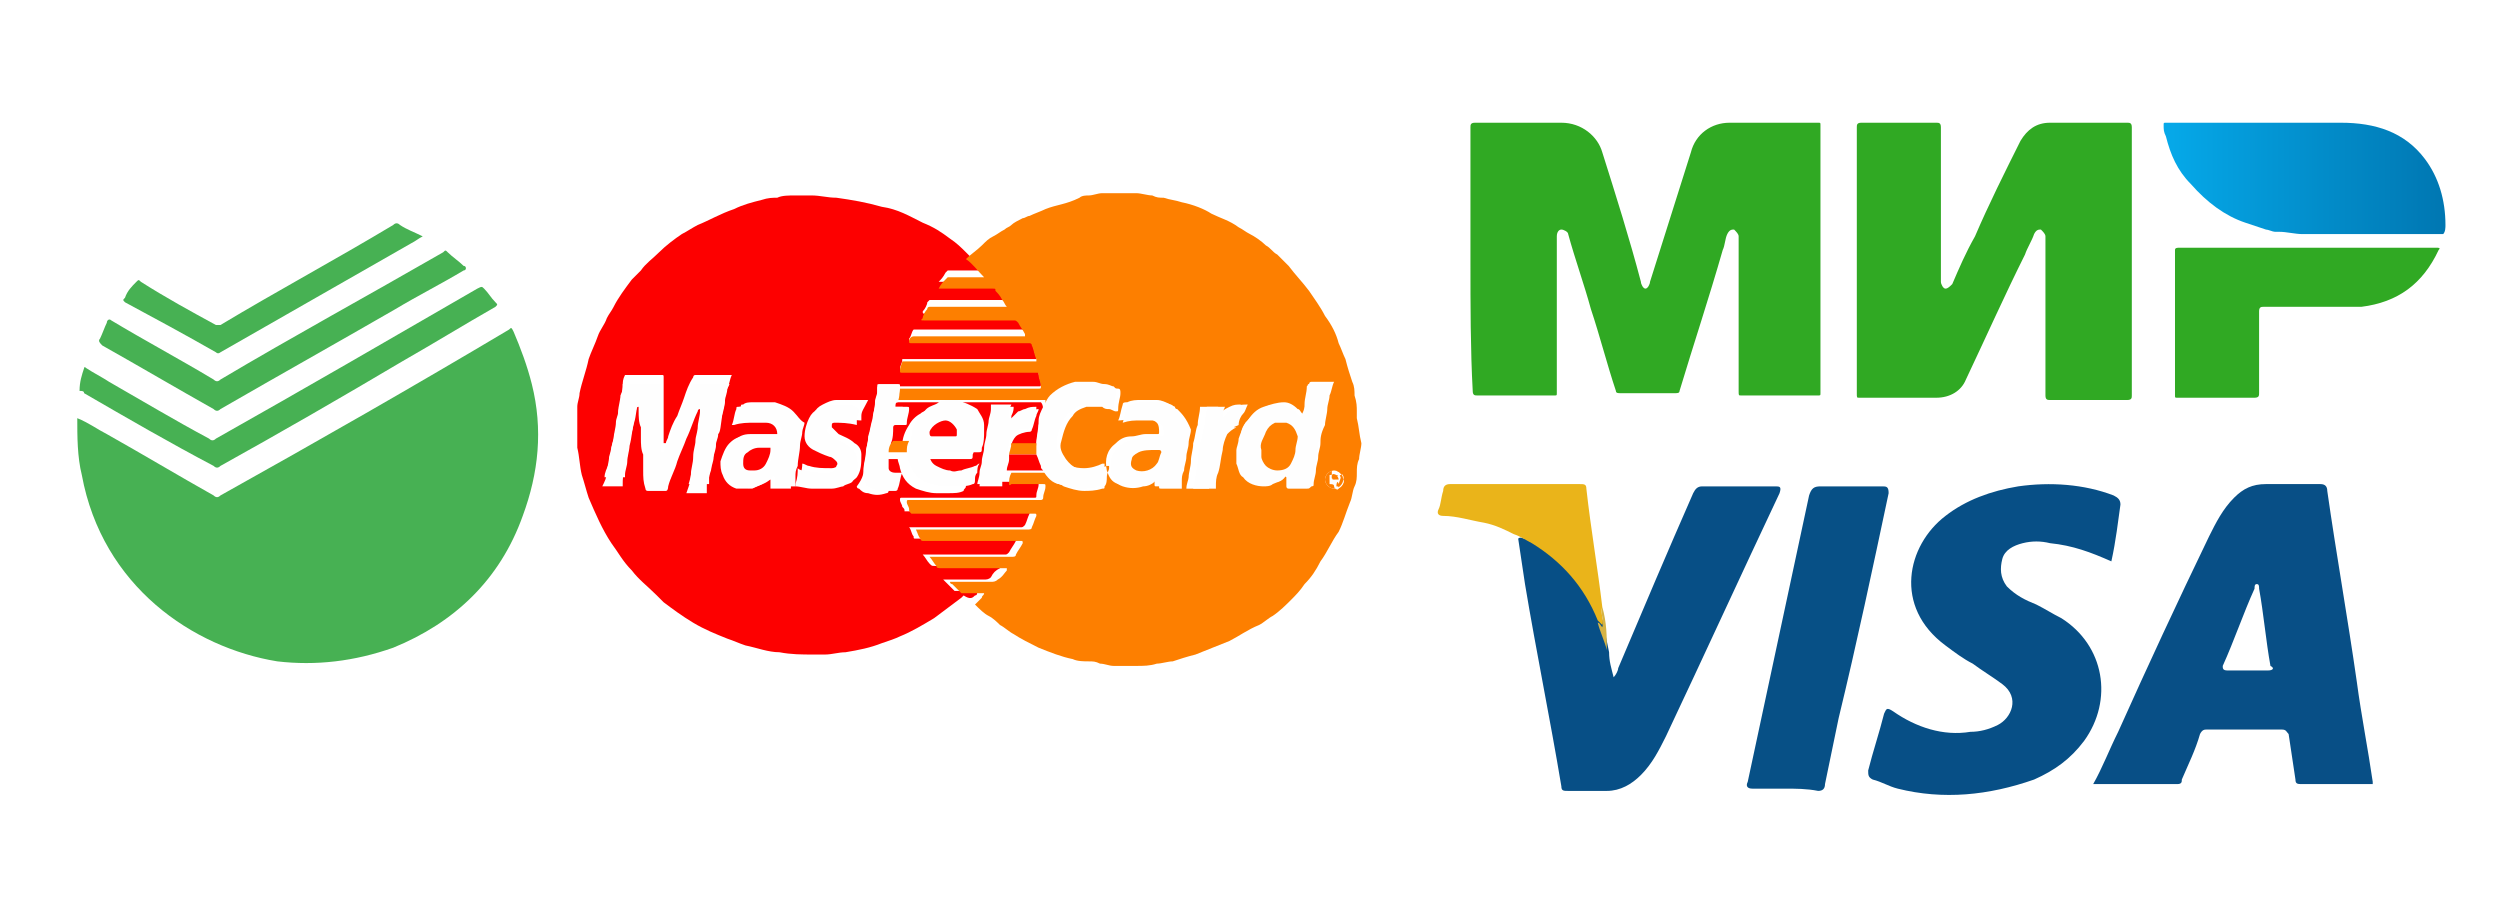 <?xml version="1.0" encoding="utf-8"?>
<!-- Generator: Adobe Illustrator 23.0.1, SVG Export Plug-In . SVG Version: 6.00 Build 0)  -->
<svg version="1.1" id="Слой_1" xmlns="http://www.w3.org/2000/svg" xmlns:xlink="http://www.w3.org/1999/xlink" x="0px" y="0px"
	 width="110px" height="40px" viewBox="0 0 110 40" style="enable-background:new 0 0 110 40;" xml:space="preserve">
<style type="text/css">
	.st0{fill:#FFFFFF;}
	.st1{fill:#47B153;}
	.st2{fill:none;}
	.st3{fill:#FD0000;}
	.st4{fill:#FD7F00;}
	.st5{fill:#FEFEFE;}
	.st6{fill:#FE7F00;}
	.st7{fill:#FE0000;}
	.st8{fill:#FE8000;}
	.st9{fill:#30A923;}
	.st10{fill:url(#SVGID_1_);}
	.st11{fill:#074F86;}
	.st12{fill:#075086;}
	.st13{fill:#EAB41A;}
	.st14{fill:#D5B345;}
	.st15{fill:#084F86;}
</style>
<rect class="st0" width="110" height="40"/>
<g>
	<path class="st1" d="M22.6,14.6c-0.1-0.2-0.1-0.2-0.2-0.1C18.2,17,14,19.4,9.7,21.8c-0.1,0.1-0.2,0.1-0.3,0
		c-1.6-0.9-3.1-1.8-4.7-2.7c-0.4-0.2-0.8-0.5-1.3-0.7c0,0.8,0,1.7,0.2,2.5c0.9,4.9,4.9,7.6,8.6,8.2c1.7,0.2,3.4,0,5.1-0.6
		c2.7-1.1,4.7-3,5.7-5.8c0.7-1.9,0.9-3.8,0.4-5.8C23.2,16.1,22.9,15.3,22.6,14.6z"/>
	<path class="st1" d="M3.7,17.3c1.9,1.1,3.8,2.2,5.7,3.2c0.1,0.1,0.2,0.1,0.3,0c2.7-1.5,5.3-3,8-4.6c1.4-0.8,2.7-1.6,4.1-2.4
		c0.1-0.1,0.1-0.1,0-0.2c-0.2-0.2-0.3-0.4-0.5-0.6c-0.1-0.1-0.1-0.1-0.3,0c-3.8,2.2-7.6,4.4-11.5,6.6c-0.1,0.1-0.2,0.1-0.3,0
		c-1.5-0.8-3-1.7-4.4-2.5c-0.3-0.2-0.7-0.4-1-0.6c0,0-0.1-0.1-0.1,0c-0.1,0.3-0.2,0.6-0.2,1C3.6,17.2,3.7,17.2,3.7,17.3z"/>
	<path class="st1" d="M9.4,18c0.1,0.1,0.2,0.1,0.3,0c2.6-1.5,5.1-2.9,7.7-4.4c1-0.6,2-1.1,3-1.7c0,0,0.1,0,0.1-0.1
		c0,0,0-0.1-0.1-0.1c-0.2-0.2-0.5-0.4-0.7-0.6c-0.1-0.1-0.1-0.1-0.2,0c-3.3,1.9-6.6,3.7-9.8,5.6c-0.1,0.1-0.2,0.1-0.3,0
		c-1.5-0.9-3-1.7-4.5-2.6c-0.1-0.1-0.2,0-0.2,0.1c-0.1,0.2-0.2,0.5-0.3,0.7c-0.1,0.1,0,0.2,0.1,0.3C6.1,16.1,7.8,17.1,9.4,18z"/>
	<path class="st1" d="M9.5,15.5c0.1,0.1,0.2,0,0.2,0c2.8-1.6,5.6-3.2,8.4-4.8c0.2-0.1,0.3-0.2,0.5-0.3c-0.4-0.2-0.7-0.3-1-0.5
		c-0.1-0.1-0.2-0.1-0.3,0c-2.5,1.5-5.1,2.9-7.6,4.4c-0.1,0-0.1,0-0.2,0c-1.1-0.6-2.2-1.2-3.3-1.9c-0.1-0.1-0.1-0.1-0.2,0
		c-0.2,0.2-0.4,0.4-0.5,0.7c-0.1,0.1-0.1,0.1,0,0.2C6.8,14,8.1,14.7,9.5,15.5z"/>
</g>
<g>
	<path class="st2" d="M43.3,12.2C43.3,12.2,43.3,12.2,43.3,12.2C43.3,12.2,43.3,12.2,43.3,12.2C43.3,12.2,43.3,12.2,43.3,12.2z"/>
	<polygon class="st2" points="44.2,21.2 44.2,21.2 44.2,21.2 	"/>
	<path class="st2" d="M44.5,19.5C44.5,19.5,44.5,19.5,44.5,19.5C44.5,19.5,44.5,19.5,44.5,19.5C44.5,19.5,44.5,19.5,44.5,19.5
		L44.5,19.5z"/>
	<polygon class="st2" points="39.9,19.9 39.9,19.9 39.9,19.9 	"/>
	<path class="st3" d="M42.9,26.2c0.1,0,0.1-0.1,0.1-0.2c0,0-0.1,0-0.2,0c-0.2,0-0.5,0-0.7,0c0,0-0.1,0-0.1,0
		c-0.1-0.1-0.2-0.2-0.4-0.4c0,0-0.1-0.1-0.1-0.1c0.6,0,1.2,0,1.8,0c0.1,0,0.2,0,0.3-0.1c0.1-0.2,0.2-0.3,0.4-0.4c0,0,0,0,0,0
		c0,0,0,0,0-0.1c0,0,0,0-0.1,0c-0.9,0-1.9,0-2.8,0c-0.1,0-0.1,0-0.2-0.1c-0.1-0.1-0.2-0.3-0.3-0.4c0,0,0.1,0,0.1,0
		c1.2,0,2.3,0,3.5,0c0.1,0,0.1,0,0.2-0.1c0.1-0.2,0.2-0.3,0.3-0.5c0,0,0,0,0,0c0.1-0.1,0.1-0.1-0.1-0.1c-1.4,0-2.8,0-4.3,0
		c-0.1,0-0.1,0-0.1-0.1c-0.1-0.1-0.1-0.3-0.2-0.4c0,0,0.1,0,0.1,0c1.6,0,3.2,0,4.8,0c0.1,0,0.1,0,0.2-0.1c0.1-0.2,0.1-0.3,0.2-0.5
		c0-0.1,0-0.1-0.1-0.1c-0.4,0-0.8,0-1.2,0c-1.4,0-2.8,0-4.1,0c0,0-0.1,0-0.1,0c0-0.1,0-0.1-0.1-0.2c0-0.1-0.1-0.2-0.1-0.3
		c0-0.1,0-0.1,0.1-0.1c0,0,0,0,0.1,0c1.9,0,3.8,0,5.7,0c0.1,0,0.1,0,0.1-0.1c0-0.2,0.1-0.3,0.1-0.5c0-0.1,0-0.1-0.1-0.1
		c-0.5,0-0.9,0-1.4,0c0,0-0.1,0-0.1,0c0,0,0,0,0,0c0,0.1,0,0.1,0,0.2c0,0,0,0,0,0c-0.3,0-0.7,0-1,0c0-0.2,0.1-0.4,0.1-0.5
		c0-0.2,0.1-0.3,0.1-0.5c0-0.2,0.1-0.4,0.1-0.6c0-0.2,0.1-0.4,0.1-0.6c0-0.2,0.1-0.4,0.1-0.6c0-0.2,0.1-0.4,0.1-0.5
		c0-0.1,0-0.1,0-0.2c0,0,0,0,0,0c0.3,0,0.6,0,0.9,0c0,0,0,0,0,0c0,0.1,0,0.2-0.1,0.4c0,0,0,0,0,0.1c0,0,0,0,0,0.1c0,0,0,0,0.1,0
		c0.1-0.1,0.2-0.2,0.3-0.3c0.1-0.1,0.2-0.1,0.3-0.1c0.2,0,0.3-0.1,0.5-0.1c0,0.1-0.1,0.2-0.1,0.3c-0.1,0.2-0.1,0.4-0.2,0.6
		c0,0.1-0.1,0.1-0.1,0.1c-0.2,0-0.5,0.1-0.6,0.2c-0.1,0.1-0.2,0.3-0.2,0.4c0,0,0,0,0,0c0.4,0,0.7,0,1.1,0c0-0.3,0.1-0.6,0.1-0.9
		c0.1-0.2,0.1-0.4,0.2-0.6c0-0.1,0-0.3-0.1-0.4c0,0,0,0-0.1,0c0,0,0,0-0.1,0c-2.1,0-4.2,0-6.3,0c0,0.1,0,0.2-0.1,0.2
		c0.2,0,0.3,0,0.5,0c0,0,0.1,0,0.1,0.1c0,0.2-0.1,0.4-0.1,0.6c0,0.1,0,0.1-0.1,0.1c-0.1,0-0.3,0-0.4,0c-0.1,0-0.1,0-0.1,0.1
		c0,0.2-0.1,0.5-0.1,0.7c0,0,0,0,0,0.1c0.2,0,0.5,0,0.7,0c0-0.3,0.1-0.6,0.3-0.9c0.1-0.2,0.3-0.4,0.5-0.5c0.1-0.1,0.2-0.1,0.4-0.2
		c0.3-0.1,0.6-0.2,0.8-0.1c0.3,0,0.7,0.1,0.9,0.4c0.2,0.2,0.3,0.4,0.3,0.7c0,0.1,0,0.2,0,0.3c0,0.2,0,0.5-0.1,0.7
		c0,0.2,0,0.2-0.2,0.2c-0.7,0-1.3,0-2,0c-0.1,0-0.1,0-0.1,0.1c0,0.2,0.1,0.4,0.3,0.5c0.2,0.1,0.4,0.2,0.6,0.2c0.2,0,0.3,0,0.5,0
		c0.2,0,0.4-0.1,0.6-0.2c0.1,0,0.1-0.1,0.2-0.1c0,0.1,0,0.3-0.1,0.4c0,0.1-0.1,0.2-0.1,0.3c0,0.1-0.1,0.1-0.1,0.2
		c-0.2,0.1-0.4,0.1-0.7,0.1c-0.2,0-0.3,0-0.5,0c-0.3,0-0.6-0.1-0.9-0.2c-0.4-0.2-0.6-0.5-0.7-0.9c0-0.1-0.1-0.3-0.1-0.4c0,0,0,0,0,0
		c-0.3,0-0.5,0-0.8,0c0,0.1,0,0.1,0,0.2c0,0.1,0,0.2,0,0.3c0,0.1,0.1,0.2,0.3,0.2c0.1,0,0.2,0,0.3,0c0,0,0,0,0,0
		c-0.1,0.3-0.1,0.5-0.2,0.7c0,0,0,0.1-0.1,0.1c-0.3,0.1-0.5,0.1-0.8,0c-0.2,0-0.3-0.1-0.4-0.2c-0.1,0-0.1-0.1-0.1-0.1
		C38,21,38,20.8,38,20.6c0-0.2,0.1-0.5,0.1-0.7c0-0.2,0.1-0.4,0.1-0.7c0.1-0.3,0.1-0.5,0.2-0.8c0-0.2,0.1-0.4,0.1-0.7
		c0-0.2,0.1-0.3,0.1-0.5c0-0.1,0-0.2,0-0.2c0-0.1,0-0.1,0.1-0.1c0.3,0,0.5,0,0.8,0c0.1,0,0.1,0,0.1,0.1c2,0,4.1,0,6.1,0
		c0.1,0,0.1,0,0.1-0.1c0-0.2-0.1-0.3-0.1-0.5c0-0.1,0-0.1-0.1-0.1c-0.5,0-1,0-1.4,0c-1.5,0-3,0-4.5,0c-0.1,0-0.1,0-0.1-0.1
		c0-0.1,0.1-0.2,0.1-0.4c0,0,0,0,0.1,0c0,0,0.1,0,0.1,0c1.9,0,3.7,0,5.6,0c0,0,0,0,0.1,0c0,0,0,0,0-0.1c-0.1-0.2-0.1-0.4-0.2-0.6
		c0,0-0.1-0.1-0.1-0.1c-0.2,0-0.3,0-0.5,0c-1.6,0-3.1,0-4.7,0c-0.1,0-0.1,0-0.1-0.1c0.1-0.1,0.1-0.3,0.2-0.4c0,0,0,0,0.1,0
		c0,0,0,0,0.1,0c1.5,0,3.1,0,4.6,0c0,0,0.1,0,0.1,0c0,0,0,0,0-0.1c-0.1-0.2-0.2-0.4-0.3-0.5c0-0.1-0.1-0.1-0.2-0.1
		c-1.3,0-2.6,0-3.9,0c-0.1,0-0.1,0-0.1-0.1c0.1-0.1,0.2-0.3,0.2-0.4c0,0,0.1-0.1,0.1-0.1c0.2,0,0.4,0,0.5,0c0.9,0,1.9,0,2.8,0
		c0,0,0.1,0,0.1,0c0-0.1-0.1-0.2-0.2-0.3c-0.1-0.1-0.2-0.2-0.3-0.4c0,0-0.1-0.1-0.1-0.1c-0.8,0-1.6,0-2.3,0c0,0-0.1,0-0.1,0
		c0.1-0.1,0.2-0.2,0.3-0.4c0,0,0.1-0.1,0.1-0.1c0,0,0.1,0,0.1,0c0.5,0,0.9,0,1.4,0c0,0,0,0,0.1,0c0,0,0,0,0,0
		c-0.3-0.3-0.5-0.5-0.8-0.8c0,0,0,0,0,0c-0.2-0.2-0.4-0.4-0.7-0.6c-0.4-0.3-0.7-0.5-1.2-0.7c-0.6-0.3-1.1-0.6-1.8-0.7
		c-0.7-0.2-1.3-0.3-2-0.4c-0.4,0-0.7-0.1-1.1-0.1c-0.2,0-0.4,0-0.7,0c-0.3,0-0.6,0-0.8,0.1c-0.2,0-0.4,0-0.7,0.1
		c-0.4,0.1-0.8,0.2-1.2,0.4c-0.6,0.2-1.1,0.5-1.6,0.7c-0.2,0.1-0.5,0.3-0.7,0.4c-0.3,0.2-0.7,0.5-1,0.8c-0.3,0.3-0.6,0.5-0.8,0.8
		c-0.1,0.1-0.3,0.3-0.4,0.4c-0.3,0.4-0.6,0.8-0.8,1.2c-0.1,0.2-0.2,0.3-0.3,0.5c-0.1,0.3-0.3,0.5-0.4,0.8c-0.1,0.3-0.3,0.7-0.4,1
		c-0.1,0.5-0.3,1-0.4,1.5c0,0.2-0.1,0.4-0.1,0.6c0,0.3,0,0.6,0,0.9c0,0,0,0,0,0c0,0,0,0,0,0c0,0,0,0,0,0c0,0.2,0,0.4,0,0.5
		c0,0.1,0,0.3,0,0.4c0.1,0.4,0.1,0.8,0.2,1.2c0.1,0.3,0.2,0.7,0.3,1c0.3,0.7,0.6,1.4,1,2c0.3,0.4,0.5,0.8,0.9,1.2
		c0.3,0.4,0.7,0.7,1.1,1.1c0.1,0.1,0.2,0.2,0.3,0.3c0.4,0.3,0.8,0.6,1.3,0.9c0.5,0.3,1,0.5,1.5,0.7c0.3,0.1,0.5,0.2,0.8,0.3
		c0.5,0.1,1,0.3,1.5,0.3c0.5,0.1,1,0.1,1.5,0.1c0.2,0,0.3,0,0.5,0c0.3,0,0.6-0.1,0.9-0.1c0.6-0.1,1.1-0.2,1.6-0.4
		c0.3-0.1,0.6-0.2,0.8-0.3c0.5-0.2,1-0.5,1.5-0.8c0.4-0.3,0.8-0.6,1.2-0.9c0,0,0,0,0.1-0.1c0,0,0,0,0,0c0,0,0,0,0,0
		C42.7,26.4,42.8,26.3,42.9,26.2z M31.6,19.1c0,0.2-0.1,0.3-0.1,0.5c0,0.2-0.1,0.4-0.1,0.5c0,0.2-0.1,0.4-0.1,0.5
		c0,0.1-0.1,0.3-0.1,0.4c0,0.1,0,0.2,0,0.3c0,0,0,0,0,0c-0.3,0-0.6,0-0.9,0c0.1-0.3,0.1-0.5,0.2-0.8c0-0.3,0.1-0.5,0.1-0.8
		c0-0.2,0.1-0.4,0.1-0.7c0-0.2,0.1-0.4,0.1-0.6c0-0.2,0.1-0.5,0.1-0.7c0,0,0-0.1,0-0.1c-0.1,0-0.1,0.1-0.1,0.1
		c-0.2,0.4-0.3,0.8-0.5,1.2c-0.1,0.4-0.3,0.7-0.4,1c-0.1,0.4-0.3,0.7-0.4,1.1c0,0.1-0.1,0.2-0.1,0.2c-0.1,0-0.2,0-0.3,0
		c-0.2,0-0.3,0-0.5,0c0,0-0.1,0-0.1-0.1c0-0.3,0-0.5-0.1-0.8c0-0.2,0-0.5,0-0.7c0-0.2,0-0.5-0.1-0.7c0-0.2,0-0.3,0-0.5
		c0-0.2,0-0.5-0.1-0.7c0-0.1,0-0.1,0-0.2c-0.1,0-0.1,0.1-0.1,0.1c-0.1,0.3-0.1,0.7-0.2,1c-0.1,0.3-0.1,0.7-0.2,1
		c0,0.2-0.1,0.5-0.1,0.7c0,0.2-0.1,0.4-0.1,0.6c0,0,0,0.1,0,0.1c0,0,0,0,0,0c-0.3,0-0.6,0-0.9,0c0-0.2,0.1-0.4,0.2-0.6
		c0-0.2,0.1-0.5,0.1-0.7c0.1-0.3,0.1-0.5,0.2-0.8c0-0.2,0.1-0.5,0.1-0.7c0-0.2,0.1-0.3,0.1-0.5c0-0.2,0.1-0.5,0.1-0.7
		c0-0.2,0-0.3,0.1-0.5c0,0,0,0,0.1,0c0.2,0,0.5,0,0.7,0c0.3,0,0.5,0,0.8,0c0.1,0,0.1,0,0.1,0.1c0,0.4,0,0.9,0,1.3c0,0.3,0,0.7,0,1
		c0,0.2,0,0.3,0,0.5c0,0,0,0,0,0.1c0,0,0,0,0.1,0c0-0.1,0.1-0.2,0.1-0.3c0.1-0.3,0.2-0.6,0.4-0.9c0.1-0.3,0.2-0.5,0.3-0.8
		c0.1-0.3,0.2-0.6,0.4-0.9c0,0,0-0.1,0.1-0.1c0.5,0,1.1,0,1.6,0c-0.1,0.2-0.1,0.4-0.2,0.6c0,0.2-0.1,0.4-0.1,0.5
		c0,0.2-0.1,0.4-0.1,0.5C31.7,18.8,31.7,19,31.6,19.1z M35,19.7c-0.1,0.3-0.1,0.6-0.1,0.9c0,0.2,0,0.3-0.1,0.5c0,0.1,0,0.2,0,0.3
		c0,0,0,0.1,0,0.1c-0.3,0-0.6,0-0.9,0c0,0,0,0,0-0.1c0-0.1,0-0.2,0-0.2c0,0,0-0.1,0-0.1c0,0-0.1,0-0.1,0c-0.2,0.2-0.5,0.3-0.7,0.4
		c-0.2,0-0.5,0-0.7,0c-0.3-0.1-0.5-0.3-0.6-0.6c-0.1-0.2-0.1-0.4-0.1-0.6c0.1-0.3,0.2-0.6,0.4-0.8c0.2-0.2,0.4-0.3,0.7-0.3
		c0.1,0,0.1,0,0.2,0c0.1,0,0.2,0,0.3,0c0.3,0,0.5,0,0.8,0c0.1,0,0.1,0,0.1-0.1c0-0.3-0.2-0.5-0.5-0.5c-0.2,0-0.3,0-0.5,0
		c-0.3,0-0.6,0-0.9,0.1c0,0,0,0-0.1,0c0.1-0.2,0.1-0.5,0.2-0.7c0-0.1,0-0.1,0.1-0.1c0.1,0,0.3-0.1,0.4-0.1c0.3,0,0.7-0.1,1,0
		c0.3,0,0.6,0.1,0.8,0.4c0.2,0.2,0.3,0.4,0.3,0.6c0,0.1,0,0.3-0.1,0.4C35,19.3,35,19.5,35,19.7z M37.9,18.3c0,0.1,0,0.1,0,0.2
		c0,0,0,0,0,0c-0.3,0-0.6-0.1-1-0.1c-0.1,0-0.3,0.1-0.3,0.3c0,0,0,0.1,0,0.1c0.1,0.1,0.2,0.2,0.3,0.3c0.2,0.1,0.5,0.2,0.7,0.4
		c0.2,0.1,0.3,0.3,0.3,0.5c0,0.4,0,0.7-0.2,1c-0.1,0.1-0.2,0.2-0.4,0.2c-0.2,0.1-0.4,0.1-0.5,0.1c-0.1,0-0.2,0-0.3,0
		c-0.2,0-0.4,0-0.6,0c-0.2,0-0.5,0-0.7-0.1c-0.1,0-0.1,0,0-0.1c0-0.2,0.1-0.4,0.1-0.7c0,0,0,0,0,0c0.1,0,0.2,0.1,0.3,0.1
		c0.3,0.1,0.6,0.1,1,0.1c0.2,0,0.4-0.2,0.4-0.3c0-0.1,0-0.1,0-0.2c-0.1-0.1-0.1-0.2-0.3-0.2c-0.2-0.1-0.5-0.2-0.7-0.3
		c-0.2-0.1-0.4-0.3-0.4-0.6c0-0.3,0-0.5,0.2-0.8c0.1-0.2,0.2-0.3,0.4-0.4c0.2-0.1,0.4-0.2,0.6-0.2c0.1,0,0.3,0,0.4,0
		c0.3,0,0.7,0,1,0c0,0,0,0,0,0C38,18,37.9,18.1,37.9,18.3z"/>
	<path class="st4" d="M59.7,18.4c0-0.1,0-0.2,0-0.3c0-0.2,0-0.4-0.1-0.7c0-0.2,0-0.4-0.1-0.6c-0.1-0.3-0.2-0.6-0.3-1
		c-0.1-0.2-0.2-0.5-0.3-0.7c-0.1-0.4-0.3-0.8-0.6-1.2c-0.2-0.4-0.5-0.8-0.7-1.1c-0.3-0.4-0.6-0.7-0.9-1.1c-0.2-0.2-0.3-0.3-0.5-0.5
		c-0.2-0.1-0.3-0.3-0.5-0.4c-0.2-0.2-0.5-0.4-0.7-0.5c-0.2-0.1-0.3-0.2-0.5-0.3c-0.4-0.3-0.8-0.4-1.2-0.6C53,9.2,52.5,9,52,8.9
		c-0.3-0.1-0.5-0.1-0.8-0.2c-0.2,0-0.3,0-0.5-0.1c-0.2,0-0.5-0.1-0.7-0.1c-0.4,0-0.8,0-1.2,0c-0.1,0-0.2,0-0.3,0
		c-0.2,0-0.4,0.1-0.6,0.1c-0.1,0-0.3,0-0.4,0.1C46.9,9,46.5,9,46,9.2c-0.2,0.1-0.5,0.2-0.7,0.3c-0.1,0-0.2,0.1-0.3,0.1
		c-0.2,0.1-0.4,0.2-0.5,0.3c-0.1,0.1-0.2,0.1-0.3,0.2c-0.2,0.1-0.3,0.2-0.5,0.3c-0.2,0.1-0.3,0.2-0.5,0.4c-0.2,0.2-0.5,0.4-0.7,0.6
		c0,0,0,0,0,0c0.3,0.2,0.5,0.5,0.8,0.8c0,0,0,0,0,0c0,0,0,0,0,0c0,0-0.1,0-0.1,0c-0.5,0-0.9,0-1.4,0c0,0-0.1,0-0.1,0
		c0,0-0.1,0.1-0.1,0.1c-0.1,0.1-0.2,0.2-0.3,0.4c0,0,0.1,0,0.1,0c0.8,0,1.6,0,2.3,0c0.1,0,0.1,0,0.1,0.1c0.1,0.1,0.2,0.2,0.3,0.4
		c0.1,0.1,0.1,0.2,0.2,0.3c0,0-0.1,0-0.1,0c-0.9,0-1.9,0-2.8,0c-0.2,0-0.4,0-0.5,0c0,0-0.1,0-0.1,0.1c-0.1,0.1-0.2,0.3-0.2,0.4
		c-0.1,0.1-0.1,0.1,0.1,0.1c1.3,0,2.6,0,3.9,0c0.1,0,0.1,0,0.2,0.1c0.1,0.2,0.2,0.3,0.3,0.5c0,0,0,0,0,0.1c0,0-0.1,0-0.1,0
		c-1.5,0-3.1,0-4.6,0c0,0,0,0-0.1,0c0,0-0.1,0-0.1,0C40.1,14.8,40,14.9,40,15c0,0.1,0,0.1,0.1,0.1c1.6,0,3.1,0,4.7,0
		c0.2,0,0.3,0,0.5,0c0,0,0.1,0,0.1,0.1c0.1,0.2,0.1,0.4,0.2,0.6c0,0,0,0.1,0,0.1c0,0-0.1,0-0.1,0c-1.9,0-3.7,0-5.6,0
		c0,0-0.1,0-0.1,0c0,0,0,0-0.1,0c0,0.1-0.1,0.2-0.1,0.4c0,0.1,0,0.1,0.1,0.1c1.5,0,3,0,4.5,0c0.5,0,1,0,1.4,0c0.1,0,0.1,0,0.1,0.1
		c0,0.2,0.1,0.3,0.1,0.5c0,0.1,0,0.1-0.1,0.1c-2,0-4.1,0-6.1,0c0,0.2-0.1,0.3-0.1,0.5c2.1,0,4.2,0,6.3,0c0,0,0,0,0.1,0
		c0,0,0.1,0,0.1,0c0,0.1,0,0.3,0.1,0.4c0.1-0.2,0.2-0.3,0.3-0.5c0.3-0.3,0.6-0.5,1.1-0.6c0.3-0.1,0.5-0.1,0.8,0c0.2,0,0.3,0,0.5,0.1
		c0.1,0,0.2,0.1,0.4,0.1c0.1,0,0.1,0.1,0.1,0.2c0,0.2-0.1,0.4-0.1,0.7c0,0.1,0,0.1-0.1,0.1c-0.1,0-0.2-0.1-0.3-0.1
		c-0.1,0-0.2,0-0.3-0.1c-0.2,0-0.4,0-0.6,0c0,0-0.1,0-0.1,0c-0.3,0.1-0.5,0.2-0.6,0.4c-0.3,0.3-0.4,0.7-0.5,1.1
		c-0.1,0.3,0,0.5,0.2,0.8c0.3,0.4,0.6,0.5,1,0.5c0.3,0,0.5-0.1,0.8-0.2c0,0,0,0,0.1,0c0,0,0,0,0,0.1c0,0.1-0.1,0.2-0.1,0.4
		c0,0.1,0,0.3-0.1,0.4c0,0.1,0,0.1-0.1,0.1c-0.3,0.1-0.6,0.1-0.8,0.1c-0.3,0-0.6-0.1-0.9-0.2c-0.1-0.1-0.3-0.1-0.4-0.2
		c-0.1-0.1-0.3-0.2-0.3-0.4c-0.5,0-1.1,0-1.6,0c-0.1,0.2-0.1,0.3-0.1,0.5c0,0,0,0,0,0c0,0.1,0.1,0,0.1,0c0.5,0,0.9,0,1.4,0
		c0.1,0,0.1,0,0.1,0.1c0,0.2-0.1,0.3-0.1,0.5c0,0.1-0.1,0.1-0.1,0.1c-1.9,0-3.8,0-5.7,0c0,0,0,0-0.1,0c-0.1,0-0.1,0-0.1,0.1
		c0,0.1,0.1,0.2,0.1,0.3c0,0.1,0,0.1,0.1,0.2c0,0,0.1,0,0.1,0c1.4,0,2.8,0,4.1,0c0.4,0,0.8,0,1.2,0c0.1,0,0.1,0,0.1,0.1
		c-0.1,0.2-0.1,0.3-0.2,0.5c0,0.1-0.1,0.1-0.2,0.1c-1.6,0-3.2,0-4.8,0c0,0-0.1,0-0.1,0c0.1,0.2,0.1,0.3,0.2,0.4
		c0,0.1,0.1,0.1,0.1,0.1c1.4,0,2.8,0,4.3,0c0.1,0,0.1,0,0.1,0.1c0,0,0,0,0,0c-0.1,0.2-0.2,0.3-0.3,0.5c0,0.1-0.1,0.1-0.2,0.1
		c-1.2,0-2.3,0-3.5,0c0,0-0.1,0-0.1,0c0.1,0.1,0.2,0.3,0.3,0.4c0,0.1,0.1,0.1,0.2,0.1c0.9,0,1.9,0,2.8,0c0,0,0.1,0,0.1,0
		c0,0,0,0,0,0.1c0,0,0,0,0,0c-0.1,0.1-0.2,0.3-0.4,0.4c-0.1,0.1-0.2,0.1-0.3,0.1c-0.6,0-1.2,0-1.8,0c0,0.1,0.1,0.1,0.1,0.1
		c0.1,0.1,0.2,0.2,0.4,0.4c0,0,0.1,0,0.1,0c0.2,0,0.5,0,0.7,0c0.1,0,0.2,0,0.2,0c0,0.1-0.1,0.1-0.1,0.2c-0.1,0.1-0.2,0.2-0.3,0.3
		c0,0,0,0,0,0c0.2,0.2,0.4,0.4,0.6,0.5c0.2,0.1,0.4,0.3,0.5,0.4c0.2,0.1,0.4,0.3,0.6,0.4c0.3,0.2,0.7,0.4,1.1,0.6
		c0.5,0.2,1,0.4,1.5,0.5c0.2,0.1,0.5,0.1,0.7,0.1c0.2,0,0.3,0,0.5,0.1c0.2,0,0.4,0.1,0.6,0.1c0.3,0,0.7,0,1,0c0.3,0,0.6,0,0.9-0.1
		c0.2,0,0.5-0.1,0.7-0.1c0.3-0.1,0.6-0.2,1-0.3c0.5-0.2,1-0.4,1.5-0.6c0.4-0.2,0.8-0.5,1.3-0.7c0.2-0.1,0.4-0.3,0.6-0.4
		c0.3-0.2,0.6-0.5,0.8-0.7c0.2-0.2,0.4-0.4,0.6-0.7c0.3-0.3,0.5-0.6,0.7-1c0.3-0.4,0.5-0.9,0.8-1.3c0.2-0.4,0.3-0.8,0.5-1.3
		c0.1-0.2,0.1-0.5,0.2-0.7c0.1-0.2,0.1-0.4,0.1-0.6c0-0.2,0-0.4,0.1-0.6c0-0.2,0.1-0.5,0.1-0.7C59.8,19.1,59.8,18.8,59.7,18.4z
		 M52,20c0,0.2-0.1,0.4-0.1,0.6c0,0.2-0.1,0.3-0.1,0.5c0,0.1,0,0.2,0,0.3c0,0,0,0-0.1,0c-0.1,0-0.3,0-0.4,0c-0.1,0-0.3,0-0.4,0
		c-0.1,0-0.1,0-0.1-0.1c0-0.1,0-0.1,0-0.2c0,0,0,0,0-0.1c0,0,0,0-0.1,0c0,0-0.1,0.1-0.1,0.1c-0.1,0.1-0.3,0.2-0.5,0.2
		c-0.3,0.1-0.6,0.1-0.9,0c-0.3-0.1-0.4-0.3-0.5-0.6c-0.1-0.5,0-0.9,0.4-1.2c0.2-0.2,0.4-0.3,0.7-0.3c0.2,0,0.4-0.1,0.6-0.1
		c0.1,0,0.3,0,0.4,0c0,0,0.1,0,0.1,0c0.1,0,0.1,0,0.1-0.1c0-0.1,0-0.3-0.1-0.4c-0.1-0.1-0.2-0.1-0.3-0.2c-0.2,0-0.4,0-0.6,0
		c-0.3,0-0.5,0.1-0.8,0.1c0,0-0.1,0,0,0c0.1-0.2,0.1-0.4,0.2-0.7c0-0.1,0.1-0.1,0.2-0.1c0.2-0.1,0.4-0.1,0.6-0.1c0,0,0,0,0,0
		c0.2,0,0.5,0,0.7,0c0.2,0,0.4,0.1,0.6,0.2c0,0,0.1,0,0.1,0.1c0.2,0.2,0.4,0.4,0.4,0.8c0,0.2,0,0.4-0.1,0.6C52.1,19.5,52,19.8,52,20
		z M54.1,18.8c-0.2,0.1-0.3,0.2-0.4,0.3c-0.1,0.2-0.2,0.4-0.2,0.7c-0.1,0.3-0.1,0.6-0.2,1c0,0.2-0.1,0.4-0.1,0.6c0,0,0,0.1,0,0.1
		c0,0,0,0,0,0c-0.3,0-0.7,0-1,0c0-0.2,0.1-0.4,0.1-0.5c0-0.2,0.1-0.5,0.1-0.7c0-0.3,0.1-0.5,0.1-0.8c0.1-0.3,0.1-0.6,0.2-0.8
		c0-0.3,0.1-0.5,0.1-0.8c0,0,0,0,0,0c0.3,0,0.6,0,0.8,0c0,0,0,0,0,0c0,0.1,0,0.2-0.1,0.4c0,0,0,0.1,0,0.1c0,0,0.1,0,0.1-0.1
		c0.1-0.2,0.3-0.3,0.5-0.4c0.2-0.1,0.3-0.1,0.5-0.1c-0.1,0.1-0.1,0.3-0.2,0.4c-0.1,0.2-0.1,0.4-0.2,0.5c0,0.1,0,0.1-0.1,0.1
		C54.3,18.8,54.2,18.8,54.1,18.8z M58.1,19.5c0,0.2-0.1,0.4-0.1,0.6c0,0.2-0.1,0.4-0.1,0.6c0,0.2-0.1,0.4-0.1,0.6c0,0,0,0,0,0
		c0,0.1,0,0.1-0.2,0.1c-0.3,0-0.5,0-0.8,0c-0.1,0-0.1,0-0.1-0.1c0-0.1,0-0.2,0-0.3c0,0,0-0.1,0-0.1c0,0,0,0-0.1,0
		c-0.1,0.2-0.3,0.3-0.5,0.3c-0.1,0-0.3,0.1-0.4,0.1c-0.4,0-0.7-0.1-0.9-0.4c-0.2-0.2-0.2-0.4-0.3-0.6c0-0.2-0.1-0.4,0-0.6
		c0-0.2,0.1-0.4,0.1-0.5c0-0.3,0.1-0.5,0.3-0.7c0.2-0.3,0.4-0.5,0.7-0.6c0.3-0.1,0.6-0.2,0.9-0.2c0.2,0,0.4,0.1,0.6,0.3
		c0.1,0,0.1,0.1,0.2,0.2c0,0,0,0,0.1,0c0,0,0,0,0-0.1c0-0.1,0-0.2,0.1-0.4c0-0.3,0.1-0.5,0.1-0.8c0,0,0-0.1,0.1-0.1c0.3,0,0.7,0,1,0
		c-0.1,0.2-0.1,0.4-0.2,0.6c0,0.2-0.1,0.4-0.1,0.6c0,0.2-0.1,0.5-0.1,0.7C58.1,19.1,58.1,19.3,58.1,19.5z M58.7,21.5
		c-0.2,0-0.4-0.2-0.4-0.4c0-0.2,0.2-0.4,0.4-0.4c0.2,0,0.4,0.2,0.4,0.4C59.2,21.3,58.9,21.6,58.7,21.5z"/>
	<path class="st5" d="M31.9,17.5c0-0.2,0.1-0.4,0.2-0.6c-0.5,0-1.1,0-1.6,0c0,0-0.1,0-0.1,0.1c-0.1,0.3-0.2,0.6-0.4,0.9
		c-0.1,0.3-0.2,0.5-0.3,0.8c-0.1,0.3-0.2,0.6-0.4,0.9c0,0.1-0.1,0.2-0.1,0.3c0,0,0,0-0.1,0c0,0,0,0,0-0.1c0-0.2,0-0.3,0-0.5
		c0-0.3,0-0.7,0-1c0-0.4,0-0.9,0-1.3c0-0.1,0-0.1-0.1-0.1c-0.3,0-0.5,0-0.8,0c-0.2,0-0.5,0-0.7,0c0,0-0.1,0-0.1,0
		c0,0.2,0,0.3-0.1,0.5c0,0.2-0.1,0.5-0.1,0.7c0,0.2-0.1,0.3-0.1,0.5c0,0.2-0.1,0.5-0.1,0.7c-0.1,0.3-0.1,0.5-0.2,0.8
		c0,0.2-0.1,0.5-0.1,0.7c0,0.2-0.1,0.4-0.2,0.6c0.3,0,0.6,0,0.9,0c0,0,0,0,0,0c0,0,0-0.1,0-0.1c0-0.2,0-0.4,0.1-0.6
		c0-0.3,0.1-0.5,0.1-0.7c0.1-0.3,0.1-0.7,0.2-1c0.1-0.3,0.1-0.7,0.2-1c0,0,0-0.1,0.1-0.1c0,0.1,0,0.1,0,0.2c0,0.2,0,0.5,0.1,0.7
		c0,0.2,0,0.3,0,0.5c0,0.2,0,0.5,0.1,0.7c0,0.2,0,0.5,0,0.7c0,0.3,0,0.5,0.1,0.8c0,0,0,0.1,0.1,0.1c0.2,0,0.3,0,0.5,0
		c0.1,0,0.2,0,0.3,0c0.1,0,0.1-0.2,0.1-0.2c0.1-0.4,0.3-0.7,0.4-1.1c0.1-0.3,0.3-0.7,0.4-1c0.2-0.4,0.3-0.8,0.5-1.2
		c0,0,0-0.1,0.1-0.1c0,0,0,0.1,0,0.1c0,0.2-0.1,0.5-0.1,0.7c0,0.2-0.1,0.4-0.1,0.6c0,0.2-0.1,0.4-0.1,0.7c0,0.3-0.1,0.5-0.1,0.8
		c0,0.3-0.1,0.5-0.2,0.8c0.3,0,0.6,0,0.9,0c0,0,0,0,0,0c0-0.1,0-0.2,0-0.3c0-0.1,0-0.3,0.1-0.4c0-0.2,0.1-0.4,0.1-0.5
		c0-0.2,0.1-0.4,0.1-0.5c0-0.2,0.1-0.3,0.1-0.5c0-0.2,0.1-0.4,0.1-0.5c0-0.2,0.1-0.4,0.1-0.5C31.9,17.9,31.9,17.7,31.9,17.5z"/>
	<path class="st5" d="M34.9,18.1c-0.2-0.2-0.5-0.3-0.8-0.4c-0.3,0-0.7,0-1,0c-0.1,0-0.3,0-0.4,0.1c-0.1,0-0.1,0-0.1,0.1
		c0,0.2-0.1,0.4-0.2,0.7c0,0,0.1,0,0.1,0c0.3-0.1,0.6-0.1,0.9-0.1c0.2,0,0.3,0,0.5,0c0.2,0,0.5,0.2,0.5,0.5c0,0.1,0,0.1-0.1,0.1
		c-0.3,0-0.5,0-0.8,0c-0.1,0-0.2,0-0.3,0c-0.1,0-0.1,0-0.2,0c-0.3,0-0.5,0.1-0.7,0.3c-0.2,0.2-0.4,0.5-0.4,0.8c0,0.2,0,0.4,0.1,0.6
		c0.1,0.3,0.3,0.5,0.6,0.6c0.2,0.1,0.5,0.1,0.7,0c0.3-0.1,0.5-0.2,0.7-0.4c0,0,0-0.1,0.1,0c0,0,0,0.1,0,0.1c0,0.1,0,0.2,0,0.2
		c0,0,0,0.1,0,0.1c0.3,0,0.6,0,0.9,0c0,0,0-0.1,0-0.1c0-0.1,0-0.2,0-0.3c0-0.2,0-0.3,0.1-0.5c0-0.3,0.1-0.6,0.1-0.9
		c0-0.2,0.1-0.4,0.1-0.6c0-0.1,0.1-0.3,0.1-0.4C35.2,18.5,35.1,18.3,34.9,18.1z M34,19.9c0,0.2-0.1,0.4-0.2,0.6
		c-0.1,0.2-0.3,0.2-0.5,0.3c-0.1,0-0.2,0-0.2,0c-0.2,0-0.3-0.1-0.3-0.3c0-0.2,0-0.3,0.2-0.5c0.2-0.1,0.3-0.2,0.5-0.2
		c0.1,0,0.2,0,0.3,0c0.1,0,0.2,0,0.3,0C34,19.8,34,19.8,34,19.9z"/>
	<path class="st5" d="M39.9,19.9C39.9,19.9,39.9,19.9,39.9,19.9c0,0.1,0,0.3,0.1,0.4c0.1,0.4,0.3,0.7,0.7,0.9
		c0.3,0.1,0.6,0.2,0.9,0.2c0.2,0,0.3,0,0.5,0c0.2,0,0.5,0,0.7-0.1c0.1,0,0.1-0.1,0.1-0.2c0-0.1,0-0.2,0.1-0.3c0-0.1,0-0.3,0.1-0.4
		c-0.1,0-0.1,0.1-0.2,0.1c-0.2,0.1-0.4,0.1-0.6,0.2c-0.2,0-0.3,0.1-0.5,0c-0.2,0-0.4-0.1-0.6-0.2c-0.2-0.1-0.3-0.3-0.3-0.5
		c0-0.1,0-0.1,0.1-0.1c0.7,0,1.3,0,2,0c0.2,0,0.2,0,0.2-0.2c0.1-0.2,0.1-0.5,0.1-0.7c0-0.1,0-0.2,0-0.3c0-0.3-0.2-0.5-0.3-0.7
		c-0.3-0.2-0.6-0.3-0.9-0.4c-0.3,0-0.6,0-0.8,0.1c-0.1,0.1-0.2,0.1-0.4,0.2c-0.2,0.1-0.3,0.3-0.5,0.5c-0.2,0.3-0.3,0.6-0.3,0.9
		C39.9,19.6,39.9,19.8,39.9,19.9z M42.2,18.9c0,0.1,0.1,0.1,0,0.2c0,0.1,0,0.1-0.1,0.1c-0.2,0-0.3,0-0.5,0c-0.2,0-0.3,0-0.5,0
		c-0.1,0-0.1,0-0.1-0.2c0-0.3,0.4-0.6,0.7-0.5C41.9,18.5,42.1,18.7,42.2,18.9z"/>
	<path class="st5" d="M45.6,19.5c0,0.1,0,0.2,0,0.3c0,0.1,0,0.1,0,0.2c0,0.2,0.1,0.3,0.2,0.5c0,0.1,0.1,0.1,0.1,0.2
		c0.1,0.2,0.2,0.3,0.3,0.4c0.1,0.1,0.3,0.2,0.4,0.2c0.3,0.1,0.6,0.2,0.9,0.2c0.3,0,0.6,0,0.8-0.1c0.1,0,0.1,0,0.1-0.1
		c0-0.1,0-0.3,0.1-0.4c0-0.1,0.1-0.2,0.1-0.4c0,0,0,0,0-0.1c0,0-0.1,0-0.1,0c-0.2,0.1-0.5,0.2-0.8,0.2c-0.4,0-0.8-0.1-1-0.5
		c-0.2-0.2-0.2-0.5-0.2-0.8c0.1-0.4,0.2-0.8,0.5-1.1c0.2-0.2,0.4-0.3,0.6-0.4c0,0,0.1,0,0.1,0c0.2,0,0.4,0,0.6,0
		c0.1,0,0.2,0,0.3,0.1c0.1,0,0.2,0.1,0.3,0.1c0.1,0,0.1,0,0.1-0.1c0-0.2,0.1-0.4,0.1-0.7c0-0.1,0-0.1-0.1-0.2
		c-0.1,0-0.2-0.1-0.4-0.1c-0.2,0-0.3-0.1-0.5-0.1c-0.3,0-0.5,0-0.8,0c-0.4,0.1-0.8,0.3-1.1,0.6c-0.1,0.1-0.2,0.3-0.3,0.5
		c-0.1,0.2-0.2,0.4-0.2,0.6C45.7,18.9,45.6,19.2,45.6,19.5z"/>
	<path class="st5" d="M37,17.8c-0.1,0-0.3,0-0.4,0c-0.2,0-0.4,0.1-0.6,0.2c-0.2,0.1-0.3,0.2-0.4,0.4c-0.1,0.2-0.2,0.5-0.2,0.8
		c0,0.3,0.2,0.5,0.4,0.6c0.2,0.1,0.4,0.2,0.7,0.3c0.1,0,0.2,0.1,0.3,0.2c0,0,0.1,0.1,0,0.2c0,0.2-0.2,0.3-0.4,0.3
		c-0.3,0-0.6,0-1-0.1c-0.1,0-0.2,0-0.3-0.1c0,0,0,0,0,0c0,0.2,0,0.4-0.1,0.7c0,0.1,0,0.1,0,0.1c0.2,0,0.5,0.1,0.7,0.1
		c0.2,0,0.4,0,0.6,0c0.1,0,0.2,0,0.3,0c0.2,0,0.4-0.1,0.5-0.1c0.1-0.1,0.3-0.1,0.4-0.2c0.2-0.3,0.3-0.7,0.2-1c0-0.2-0.1-0.4-0.3-0.5
		c-0.2-0.2-0.4-0.3-0.7-0.4c-0.1-0.1-0.2-0.2-0.3-0.3c0,0,0-0.1,0-0.1c0-0.1,0.2-0.3,0.3-0.3c0.3,0,0.6,0,1,0.1c0,0,0,0,0,0
		c0-0.1,0-0.1,0-0.2c0-0.2,0.1-0.3,0.1-0.5c0,0,0,0,0,0C37.6,17.8,37.3,17.8,37,17.8z"/>
	<path class="st5" d="M39.5,17c-0.3,0-0.5,0-0.8,0c-0.1,0-0.1,0-0.1,0.1c0,0.1,0,0.2,0,0.2c0,0.2-0.1,0.3-0.1,0.5
		c0,0.2-0.1,0.4-0.1,0.7c-0.1,0.3-0.1,0.5-0.2,0.8c0,0.2-0.1,0.4-0.1,0.7c0,0.2-0.1,0.5-0.1,0.7c0,0.2,0,0.4,0.1,0.6
		c0,0.1,0.1,0.1,0.1,0.1c0.1,0.1,0.3,0.1,0.4,0.2c0.3,0,0.5,0,0.8,0c0,0,0.1,0,0.1-0.1c0.1-0.2,0.1-0.5,0.2-0.7c0,0,0,0,0,0
		c-0.1,0-0.2,0-0.3,0c-0.2,0-0.3-0.1-0.3-0.2c0-0.1,0-0.2,0-0.3c0-0.1,0-0.1,0-0.2c0-0.2,0-0.3,0.1-0.5c0,0,0-0.1,0-0.1
		c0.1-0.2,0.1-0.5,0.1-0.7c0,0,0-0.1,0.1-0.1c0.1,0,0.3,0,0.4,0c0.1,0,0.1,0,0.1-0.1c0-0.2,0.1-0.4,0.1-0.6c0-0.1,0-0.1-0.1-0.1
		c-0.2,0-0.3,0-0.5,0c0-0.1,0-0.2,0.1-0.2C39.6,17.4,39.6,17.2,39.5,17C39.6,17,39.6,17,39.5,17z"/>
	<path class="st5" d="M44.3,20.2c0-0.1,0-0.1,0-0.2c0-0.2,0.1-0.4,0.1-0.5l0,0v0c0,0,0,0,0,0c0-0.2,0.1-0.3,0.2-0.4
		c0.1-0.2,0.4-0.3,0.6-0.2c0.1,0,0.1,0,0.1-0.1c0.1-0.2,0.1-0.4,0.2-0.6c0.1-0.1,0.1-0.2,0.1-0.3c-0.2,0-0.3,0-0.5,0.1
		c-0.1,0-0.2,0.1-0.3,0.1c-0.1,0.1-0.2,0.2-0.3,0.3c0,0,0,0-0.1,0c0,0,0,0,0-0.1c0,0,0,0,0-0.1c0-0.1,0-0.2,0.1-0.4c0,0,0,0,0,0
		c-0.3,0-0.6,0-0.9,0c0,0,0,0,0,0c0,0.1,0,0.1,0,0.2c0,0.2-0.1,0.4-0.1,0.5c0,0.2-0.1,0.4-0.1,0.6c0,0.2-0.1,0.4-0.1,0.6
		c0,0.2-0.1,0.4-0.1,0.6c0,0.2-0.1,0.3-0.1,0.5c0,0.2-0.1,0.4-0.1,0.5c0.3,0,0.7,0,1,0c0,0,0,0,0,0c0-0.1,0-0.1,0-0.2c0,0,0,0,0,0
		c0-0.2,0-0.4,0.1-0.5C44.3,20.5,44.3,20.4,44.3,20.2z"/>
	<path class="st6" d="M44.5,19.5c0,0.2-0.1,0.4-0.1,0.5c0.4,0,0.8,0,1.2,0c0-0.1,0-0.1,0-0.2c0-0.1,0-0.2,0-0.3
		C45.2,19.5,44.9,19.5,44.5,19.5C44.5,19.5,44.5,19.5,44.5,19.5L44.5,19.5z"/>
	<path class="st6" d="M39.1,19.9c0.3,0,0.5,0,0.8,0c0,0,0,0,0,0c0-0.2,0-0.3,0.1-0.5c-0.2,0-0.5,0-0.7,0
		C39.1,19.6,39.1,19.8,39.1,19.9z"/>
	<path class="st5" d="M58.4,17.5c0-0.2,0.1-0.4,0.2-0.6c-0.3,0-0.7,0-1,0c-0.1,0,0,0-0.1,0.1c0,0.3-0.1,0.5-0.1,0.8
		c0,0.1,0,0.2-0.1,0.4c0,0,0,0.1,0,0.1c0,0,0,0-0.1,0c-0.1,0-0.1-0.1-0.2-0.2c-0.2-0.1-0.4-0.2-0.6-0.3c-0.3,0-0.6,0-0.9,0.2
		c-0.3,0.1-0.5,0.4-0.7,0.6c-0.1,0.2-0.2,0.4-0.3,0.7c0,0.2-0.1,0.4-0.1,0.5c0,0.2,0,0.4,0,0.6c0.1,0.2,0.1,0.5,0.3,0.6
		c0.2,0.3,0.6,0.4,0.9,0.4c0.1,0,0.3,0,0.4-0.1c0.2-0.1,0.4-0.1,0.5-0.3c0,0,0-0.1,0.1,0c0,0,0,0,0,0.1c0,0.1,0,0.2,0,0.3
		c0,0,0,0.1,0.1,0.1c0.3,0,0.5,0,0.8,0c0.1,0,0.1,0,0.2-0.1c0,0,0,0,0,0c0-0.2,0-0.4,0.1-0.6c0-0.2,0.1-0.4,0.1-0.6
		c0-0.2,0.1-0.4,0.1-0.6c0-0.2,0.1-0.4,0.1-0.6c0-0.2,0.1-0.5,0.1-0.7C58.3,17.9,58.4,17.7,58.4,17.5z M57,19.8
		c0,0.2-0.1,0.4-0.2,0.6c-0.1,0.2-0.3,0.3-0.6,0.3c-0.2,0-0.3,0-0.5-0.2c-0.1-0.1-0.1-0.2-0.2-0.4c0-0.1,0-0.2,0-0.3
		c0-0.3,0.1-0.6,0.2-0.8c0.1-0.2,0.3-0.3,0.4-0.4c0.1,0,0.2,0,0.3,0c0.1,0,0.1,0,0.2,0c0.2,0.1,0.3,0.3,0.4,0.5
		C57,19.4,57,19.6,57,19.8z"/>
	<path class="st5" d="M51.8,18c0,0-0.1,0-0.1-0.1c-0.2-0.1-0.4-0.2-0.6-0.2c-0.2,0-0.5,0-0.7,0c0,0,0,0,0,0c-0.2,0-0.4,0-0.6,0.1
		c-0.1,0-0.2,0-0.2,0.1c-0.1,0.2-0.1,0.4-0.2,0.7c0,0,0,0,0,0c0.3-0.1,0.5-0.1,0.8-0.1c0.2,0,0.4,0,0.6,0c0.1,0,0.2,0.1,0.3,0.2
		c0.1,0.1,0.1,0.2,0.1,0.4c0,0.1-0.1,0.1-0.1,0.1c0,0-0.1,0-0.1,0c-0.1,0-0.3,0-0.4,0c-0.2,0-0.4,0-0.6,0.1
		c-0.3,0.1-0.5,0.1-0.7,0.3c-0.4,0.3-0.5,0.7-0.4,1.2c0.1,0.3,0.2,0.5,0.5,0.6c0.3,0.1,0.6,0.1,0.9,0c0.2,0,0.4-0.1,0.5-0.2
		c0,0,0.1-0.1,0.1-0.1c0,0,0,0,0.1,0c0,0,0,0,0,0.1c0,0.1,0,0.1,0,0.2c0,0.1,0,0.1,0.1,0.1c0.1,0,0.3,0,0.4,0c0.1,0,0.3,0,0.4,0
		c0,0,0.1,0,0.1,0c0-0.1,0-0.2,0-0.3c0-0.2,0-0.3,0.1-0.5c0-0.2,0.1-0.4,0.1-0.6c0-0.2,0.1-0.4,0.1-0.6c0-0.2,0.1-0.4,0.1-0.6
		C52.2,18.4,52,18.2,51.8,18z M50.9,20.4c-0.2,0.3-0.6,0.5-0.9,0.3c-0.2-0.1-0.3-0.2-0.2-0.5c0-0.2,0.2-0.3,0.3-0.3
		c0.2-0.1,0.5-0.1,0.7-0.1c0.1,0,0.1,0,0.2,0c0.1,0,0.1,0,0.1,0.1C51,20.1,51,20.3,50.9,20.4z"/>
	<path class="st5" d="M54.5,18.7c0-0.2,0.1-0.4,0.2-0.5c0.1-0.1,0.1-0.2,0.2-0.4c-0.2,0-0.4,0-0.5,0.1c-0.2,0.1-0.4,0.2-0.5,0.4
		c0,0-0.1,0.1-0.1,0.1c0,0,0-0.1,0-0.1c0-0.1,0-0.2,0.1-0.4c0,0,0,0,0,0c-0.3,0-0.6,0-0.8,0c0,0,0,0,0,0c0,0.3-0.1,0.5-0.1,0.8
		c-0.1,0.3-0.1,0.6-0.2,0.8c0,0.3-0.1,0.5-0.1,0.8c0,0.2-0.1,0.5-0.1,0.7c0,0.2-0.1,0.3-0.1,0.5c0.3,0,0.7,0,1,0c0,0,0,0,0,0
		c0,0,0-0.1,0-0.1c0-0.2,0-0.4,0.1-0.6c0.1-0.3,0.1-0.6,0.2-1c0-0.2,0.1-0.5,0.2-0.7c0.1-0.1,0.2-0.2,0.4-0.3
		C54.2,18.8,54.3,18.8,54.5,18.7C54.5,18.8,54.5,18.8,54.5,18.7z"/>
	<path class="st7" d="M45.8,20.5c-0.1-0.2-0.1-0.3-0.2-0.5c-0.4,0-0.8,0-1.2,0c0,0.1,0,0.1,0,0.2c0,0.2-0.1,0.3-0.1,0.5
		c0.5,0,1.1,0,1.6,0C45.8,20.6,45.8,20.6,45.8,20.5z"/>
	<path class="st5" d="M58.7,20.7c-0.2,0-0.4,0.2-0.4,0.4c0,0.2,0.2,0.4,0.4,0.4c0.2,0,0.5-0.2,0.4-0.4
		C59.2,20.9,58.9,20.7,58.7,20.7z M58.7,21.5c-0.2,0-0.4-0.2-0.4-0.4c0-0.2,0.2-0.4,0.4-0.4c0.2,0,0.4,0.2,0.4,0.4
		C59.1,21.3,58.9,21.5,58.7,21.5z"/>
	<path class="st7" d="M33.7,19.7c-0.1,0-0.2,0-0.3,0c-0.2,0-0.4,0.1-0.5,0.2c-0.2,0.1-0.2,0.3-0.2,0.5c0,0.2,0.1,0.3,0.3,0.3
		c0.1,0,0.2,0,0.2,0c0.2,0,0.4-0.1,0.5-0.3c0.1-0.2,0.2-0.4,0.2-0.6c0,0,0-0.1,0-0.1C33.9,19.7,33.8,19.7,33.7,19.7z"/>
	<path class="st7" d="M40.9,19c0,0.1,0,0.2,0.1,0.2c0.2,0,0.3,0,0.5,0c0.2,0,0.3,0,0.5,0c0.1,0,0.1,0,0.1-0.1c0-0.1,0-0.2,0-0.2
		c-0.1-0.2-0.3-0.4-0.5-0.4C41.4,18.5,41,18.7,40.9,19z"/>
	<path class="st6" d="M56.6,18.6c-0.1,0-0.1,0-0.2,0c-0.1,0-0.2,0-0.3,0c-0.2,0.1-0.3,0.2-0.4,0.4c-0.1,0.3-0.3,0.5-0.2,0.8
		c0,0.1,0,0.2,0,0.3c0,0.1,0.1,0.3,0.2,0.4c0.1,0.1,0.3,0.2,0.5,0.2c0.3,0,0.5-0.1,0.6-0.3c0.1-0.2,0.2-0.4,0.2-0.6
		c0-0.2,0.1-0.4,0.1-0.6C57,18.9,56.9,18.7,56.6,18.6z"/>
	<path class="st8" d="M51,19.8c-0.1,0-0.1,0-0.2,0c-0.2,0-0.5,0-0.7,0.1c-0.2,0.1-0.3,0.2-0.3,0.3c-0.1,0.3,0,0.4,0.2,0.5
		c0.3,0.1,0.7,0,0.9-0.3c0.1-0.1,0.1-0.3,0.2-0.5C51.1,19.9,51.1,19.8,51,19.8z"/>
	<path class="st6" d="M58.7,20.7c-0.2,0-0.4,0.2-0.4,0.4c0,0.2,0.2,0.4,0.4,0.4c0.2,0,0.4-0.2,0.4-0.4
		C59.1,20.9,58.9,20.7,58.7,20.7z M58.9,21.3c0,0,0-0.1-0.1-0.1c0-0.1-0.1-0.1-0.2-0.1c0,0,0,0,0,0c0,0,0,0.1,0,0.1c0,0,0,0,0,0
		c0,0,0,0,0,0c0-0.2,0-0.3,0-0.5c0,0,0,0,0,0c0.1,0,0.2,0,0.4,0c0.1,0,0.1,0.2,0,0.2c-0.1,0-0.1,0.1,0,0.1
		C58.9,21.3,58.9,21.3,58.9,21.3C58.9,21.4,58.9,21.4,58.9,21.3z"/>
	<path class="st5" d="M58.9,21.1c0.1-0.1,0.1-0.2,0-0.2c-0.1-0.1-0.2,0-0.4,0c0,0,0,0,0,0c0,0.2,0,0.3,0,0.5c0,0,0,0,0,0
		c0,0,0,0,0,0c0,0,0-0.1,0-0.1c0,0,0,0,0,0c0.1,0,0.2,0,0.2,0.1c0,0,0,0.1,0.1,0.1c0,0,0,0.1,0.1,0c0-0.1,0-0.1-0.1-0.1
		C58.8,21.2,58.9,21.1,58.9,21.1z M58.7,21.1C58.7,21.1,58.7,21.1,58.7,21.1c-0.1,0-0.1,0-0.1-0.1c0-0.2,0-0.2,0.2-0.1
		c0.1,0,0.1,0.1,0.1,0.1C58.9,21,58.9,21.1,58.7,21.1C58.8,21.1,58.7,21.1,58.7,21.1z"/>
	<path class="st6" d="M58.8,20.9c-0.2-0.1-0.2,0-0.2,0.1c0,0,0,0.1,0.1,0.1c0,0,0,0,0.1,0c0,0,0.1,0,0.1,0
		C58.9,21.1,58.9,21,58.8,20.9C58.9,21,58.9,20.9,58.8,20.9z"/>
</g>
<g>
	<path class="st9" d="M64.7,11.5c0-2,0-3.9,0-5.9c0-0.1,0-0.2,0.2-0.2c1.3,0,2.5,0,3.8,0c0.9,0,1.6,0.6,1.8,1.3
		c0.6,1.9,1.2,3.8,1.7,5.7c0,0.1,0.1,0.3,0.2,0.3c0.1,0,0.2-0.2,0.2-0.3c0.6-1.9,1.2-3.8,1.8-5.7c0.2-0.8,0.9-1.3,1.7-1.3
		c1.3,0,2.6,0,3.9,0c0.1,0,0.1,0,0.1,0.1c0,3.9,0,7.8,0,11.8c0,0.1,0,0.1-0.1,0.1c-1.1,0-2.3,0-3.4,0c-0.1,0-0.1,0-0.1-0.2
		c0-2.2,0-4.4,0-6.6c0-0.1,0-0.1,0-0.2c0-0.1-0.1-0.2-0.2-0.3c-0.1,0-0.2,0-0.3,0.2c-0.1,0.2-0.1,0.5-0.2,0.7
		c-0.6,2.1-1.3,4.2-1.9,6.2c0,0.1-0.1,0.1-0.2,0.1c-0.8,0-1.6,0-2.4,0c-0.1,0-0.2,0-0.2-0.1c-0.4-1.2-0.7-2.4-1.1-3.6
		c-0.3-1.1-0.7-2.2-1-3.3c0-0.1-0.2-0.2-0.3-0.2c-0.1,0-0.2,0.1-0.2,0.3c0,0.8,0,1.5,0,2.3c0,1.5,0,3,0,4.6c0,0.1,0,0.1-0.1,0.1
		c-1.1,0-2.3,0-3.4,0c-0.1,0-0.2,0-0.2-0.2C64.7,15.4,64.7,13.4,64.7,11.5z"/>
	<path class="st9" d="M93.8,11.5c0,2,0,3.9,0,5.9c0,0.1,0,0.2-0.2,0.2c-1.1,0-2.2,0-3.4,0c-0.1,0-0.2,0-0.2-0.2c0-2.3,0-4.6,0-6.9
		c0,0,0-0.1,0-0.1c0-0.1-0.1-0.2-0.2-0.3c-0.1,0-0.2,0-0.3,0.2c-0.1,0.3-0.3,0.6-0.4,0.9c-0.9,1.8-1.7,3.6-2.6,5.5
		c-0.2,0.5-0.7,0.8-1.3,0.8c-1.1,0-2.3,0-3.4,0c-0.1,0-0.1,0-0.1-0.2c0-3.9,0-7.8,0-11.7c0-0.1,0-0.2,0.2-0.2c1.1,0,2.2,0,3.3,0
		c0.1,0,0.2,0,0.2,0.2c0,2.2,0,4.5,0,6.7c0,0,0,0.1,0,0.1c0,0.1,0.1,0.3,0.2,0.3c0.1,0,0.2-0.1,0.3-0.2c0.3-0.7,0.6-1.4,1-2.1
		c0.6-1.4,1.3-2.8,2-4.2c0.3-0.5,0.7-0.8,1.3-0.8c1.1,0,2.3,0,3.4,0c0.1,0,0.2,0,0.2,0.2C93.8,7.6,93.8,9.5,93.8,11.5z"/>
	<path class="st9" d="M101.5,10.9c1.9,0,3.8,0,5.7,0c0.1,0,0.2,0,0.1,0.1c-0.7,1.5-1.8,2.3-3.4,2.5c-0.4,0-0.8,0-1.1,0
		c-1.1,0-2.1,0-3.2,0c-0.1,0-0.2,0-0.2,0.2c0,1.2,0,2.4,0,3.6c0,0.1,0,0.2-0.2,0.2c-1.1,0-2.3,0-3.4,0c-0.1,0-0.1,0-0.1-0.1
		c0-2.1,0-4.2,0-6.4c0-0.1,0.1-0.1,0.2-0.1C97.7,10.9,99.6,10.9,101.5,10.9z"/>
	<linearGradient id="SVGID_1_" gradientUnits="userSpaceOnUse" x1="95.141" y1="7.87" x2="107.526" y2="7.87">
		<stop  offset="0" style="stop-color:#06AAEA"/>
		<stop  offset="0.241" style="stop-color:#049DDC"/>
		<stop  offset="1" style="stop-color:#0077B2"/>
	</linearGradient>
	<path class="st10" d="M106.7,7c-0.9-1.2-2.2-1.6-3.7-1.6c-0.1,0-0.1,0-0.2,0c-0.8,0-1.6,0-2.4,0c-0.3,0-0.6,0-0.9,0
		c0,0-0.1,0-0.1,0c-1.1,0-2.1,0-3.2,0c-0.3,0-0.6,0-0.9,0c-0.1,0-0.1,0-0.1,0.1c0,0.2,0,0.3,0.1,0.5c0.2,0.8,0.5,1.5,1.1,2.1
		c0.7,0.8,1.5,1.4,2.4,1.7c0,0,0,0,0,0c0,0,0,0,0,0c0.3,0.1,0.6,0.2,0.9,0.3c0.1,0,0.3,0.1,0.4,0.1c0.1,0,0.1,0,0.2,0
		c0.3,0,0.7,0.1,1,0.1c2,0,4.1,0,6.1,0c0,0,0.1,0,0.1,0c0.1-0.1,0.1-0.3,0.1-0.4C107.6,8.8,107.3,7.8,106.7,7z M102.9,10.2
		C102.9,10.2,102.9,10.2,102.9,10.2C102.9,10.2,102.9,10.2,102.9,10.2C102.9,10.2,102.9,10.2,102.9,10.2z"/>
</g>
<g>
	<path class="st11" d="M92.9,24.7c-0.9-0.4-1.7-0.7-2.7-0.8c-0.4-0.1-0.8-0.1-1.2,0c-0.4,0.1-0.8,0.3-0.9,0.7
		c-0.1,0.4-0.1,0.8,0.2,1.2c0.4,0.4,0.8,0.6,1.3,0.8c0.4,0.2,0.7,0.4,1.1,0.6c1.9,1.2,2.3,3.6,1,5.4c-0.6,0.8-1.3,1.3-2.2,1.7
		c-2,0.7-4,0.9-6,0.4c-0.4-0.1-0.7-0.3-1.1-0.4c-0.2-0.1-0.2-0.2-0.2-0.4c0.2-0.8,0.5-1.7,0.7-2.5c0.1-0.2,0.1-0.3,0.4-0.1
		c1,0.7,2.2,1.1,3.4,0.9c0.4,0,0.8-0.1,1.2-0.3c0.6-0.3,1-1.2,0.2-1.8c-0.4-0.3-0.9-0.6-1.3-0.9c-0.4-0.2-0.8-0.5-1.2-0.8
		c-2.3-1.7-1.7-4.4,0-5.7c0.9-0.7,2-1.1,3.2-1.3c1.4-0.2,2.9-0.1,4.2,0.4c0.2,0.1,0.3,0.2,0.3,0.4C93.2,22.9,93.1,23.8,92.9,24.7z"
		/>
	<path class="st11" d="M70.8,28.7c0,0.4,0.1,0.7,0.2,1.1c0.1-0.1,0.2-0.3,0.2-0.4c1.1-2.6,2.2-5.2,3.3-7.7c0.1-0.2,0.2-0.3,0.4-0.3
		c1.1,0,2.2,0,3.2,0c0.2,0,0.3,0,0.2,0.3c-1.7,3.6-3.3,7.1-5,10.7c-0.3,0.6-0.6,1.2-1.1,1.7c-0.4,0.4-0.9,0.7-1.5,0.7
		c-0.6,0-1.1,0-1.7,0c-0.2,0-0.3,0-0.3-0.2c-0.5-3-1.1-5.9-1.6-8.9c-0.1-0.7-0.2-1.3-0.3-2c0.1-0.1,0.2,0,0.3,0
		c1.6,0.8,2.8,2.1,3.5,3.8C70.6,27.8,70.7,28.2,70.8,28.7z"/>
	<path class="st12" d="M78.5,34.7c-0.5,0-1,0-1.4,0c-0.2,0-0.3-0.1-0.2-0.3c0.6-2.8,1.2-5.6,1.8-8.4c0.3-1.4,0.6-2.8,0.9-4.2
		c0.1-0.3,0.2-0.4,0.5-0.4c0.9,0,1.8,0,2.7,0c0.2,0,0.3,0,0.3,0.3c-0.7,3.3-1.4,6.6-2.2,9.9c-0.2,1-0.4,1.9-0.6,2.9
		c0,0.2-0.1,0.3-0.3,0.3C79.5,34.7,79,34.7,78.5,34.7z"/>
	<g>
		<path class="st13" d="M70.5,26.7C70.5,26.7,70.5,26.7,70.5,26.7C70.5,26.7,70.5,26.7,70.5,26.7c-0.2-1.7-0.5-3.4-0.7-5.2
			c0-0.2-0.1-0.2-0.3-0.2c-1.9,0-3.8,0-5.7,0c-0.2,0-0.3,0.1-0.3,0.3c-0.1,0.3-0.1,0.6-0.2,0.8c-0.1,0.2,0,0.3,0.2,0.3
			c0.6,0,1.2,0.2,1.8,0.3c0.5,0.1,0.9,0.3,1.3,0.5c0.3,0.1,0.6,0.3,0.8,0.4c1.3,0.8,2.3,1.9,2.9,3.4c0.1,0.1,0.1,0.1,0.2,0.2
			C70.6,27.3,70.4,27,70.5,26.7z"/>
		<path class="st14" d="M70.5,26.7C70.5,26.7,70.5,26.7,70.5,26.7c-0.1,0.3,0.1,0.6,0,0.9c-0.1-0.1-0.1-0.2-0.2-0.2
			c0.1,0.4,0.3,0.8,0.4,1.2C70.7,28,70.7,27.4,70.5,26.7z"/>
	</g>
	<path class="st15" d="M104.4,34.4c-0.2-1.4-0.5-2.9-0.7-4.4c-0.4-2.8-0.9-5.6-1.3-8.4c0-0.2-0.1-0.3-0.3-0.3c-0.8,0-1.6,0-2.4,0
		c-0.6,0-1,0.2-1.4,0.6c-0.5,0.5-0.8,1.1-1.1,1.7c-1.4,2.9-2.7,5.7-4,8.6c-0.4,0.8-0.7,1.6-1.1,2.3c0,0,0.1,0,0.1,0
		c1.2,0,2.4,0,3.6,0c0.2,0,0.2-0.1,0.2-0.2c0.3-0.7,0.6-1.3,0.8-2c0.1-0.2,0.2-0.2,0.3-0.2c1.1,0,2.2,0,3.3,0c0.2,0,0.2,0.1,0.3,0.2
		c0.1,0.7,0.2,1.3,0.3,2c0,0.2,0.1,0.2,0.3,0.2c1,0,2,0,3.1,0C104.4,34.7,104.4,34.7,104.4,34.4z M99.8,29.5c-0.3,0-0.6,0-0.9,0
		c0,0,0,0,0,0c-0.3,0-0.6,0-0.9,0c-0.2,0-0.2-0.1-0.2-0.2c0.5-1.1,0.9-2.3,1.4-3.4c0-0.1,0-0.2,0.1-0.2c0.1,0,0.1,0.1,0.1,0.2
		c0.2,1.1,0.3,2.3,0.5,3.4C100.1,29.4,100,29.5,99.8,29.5z"/>
</g>
</svg>
